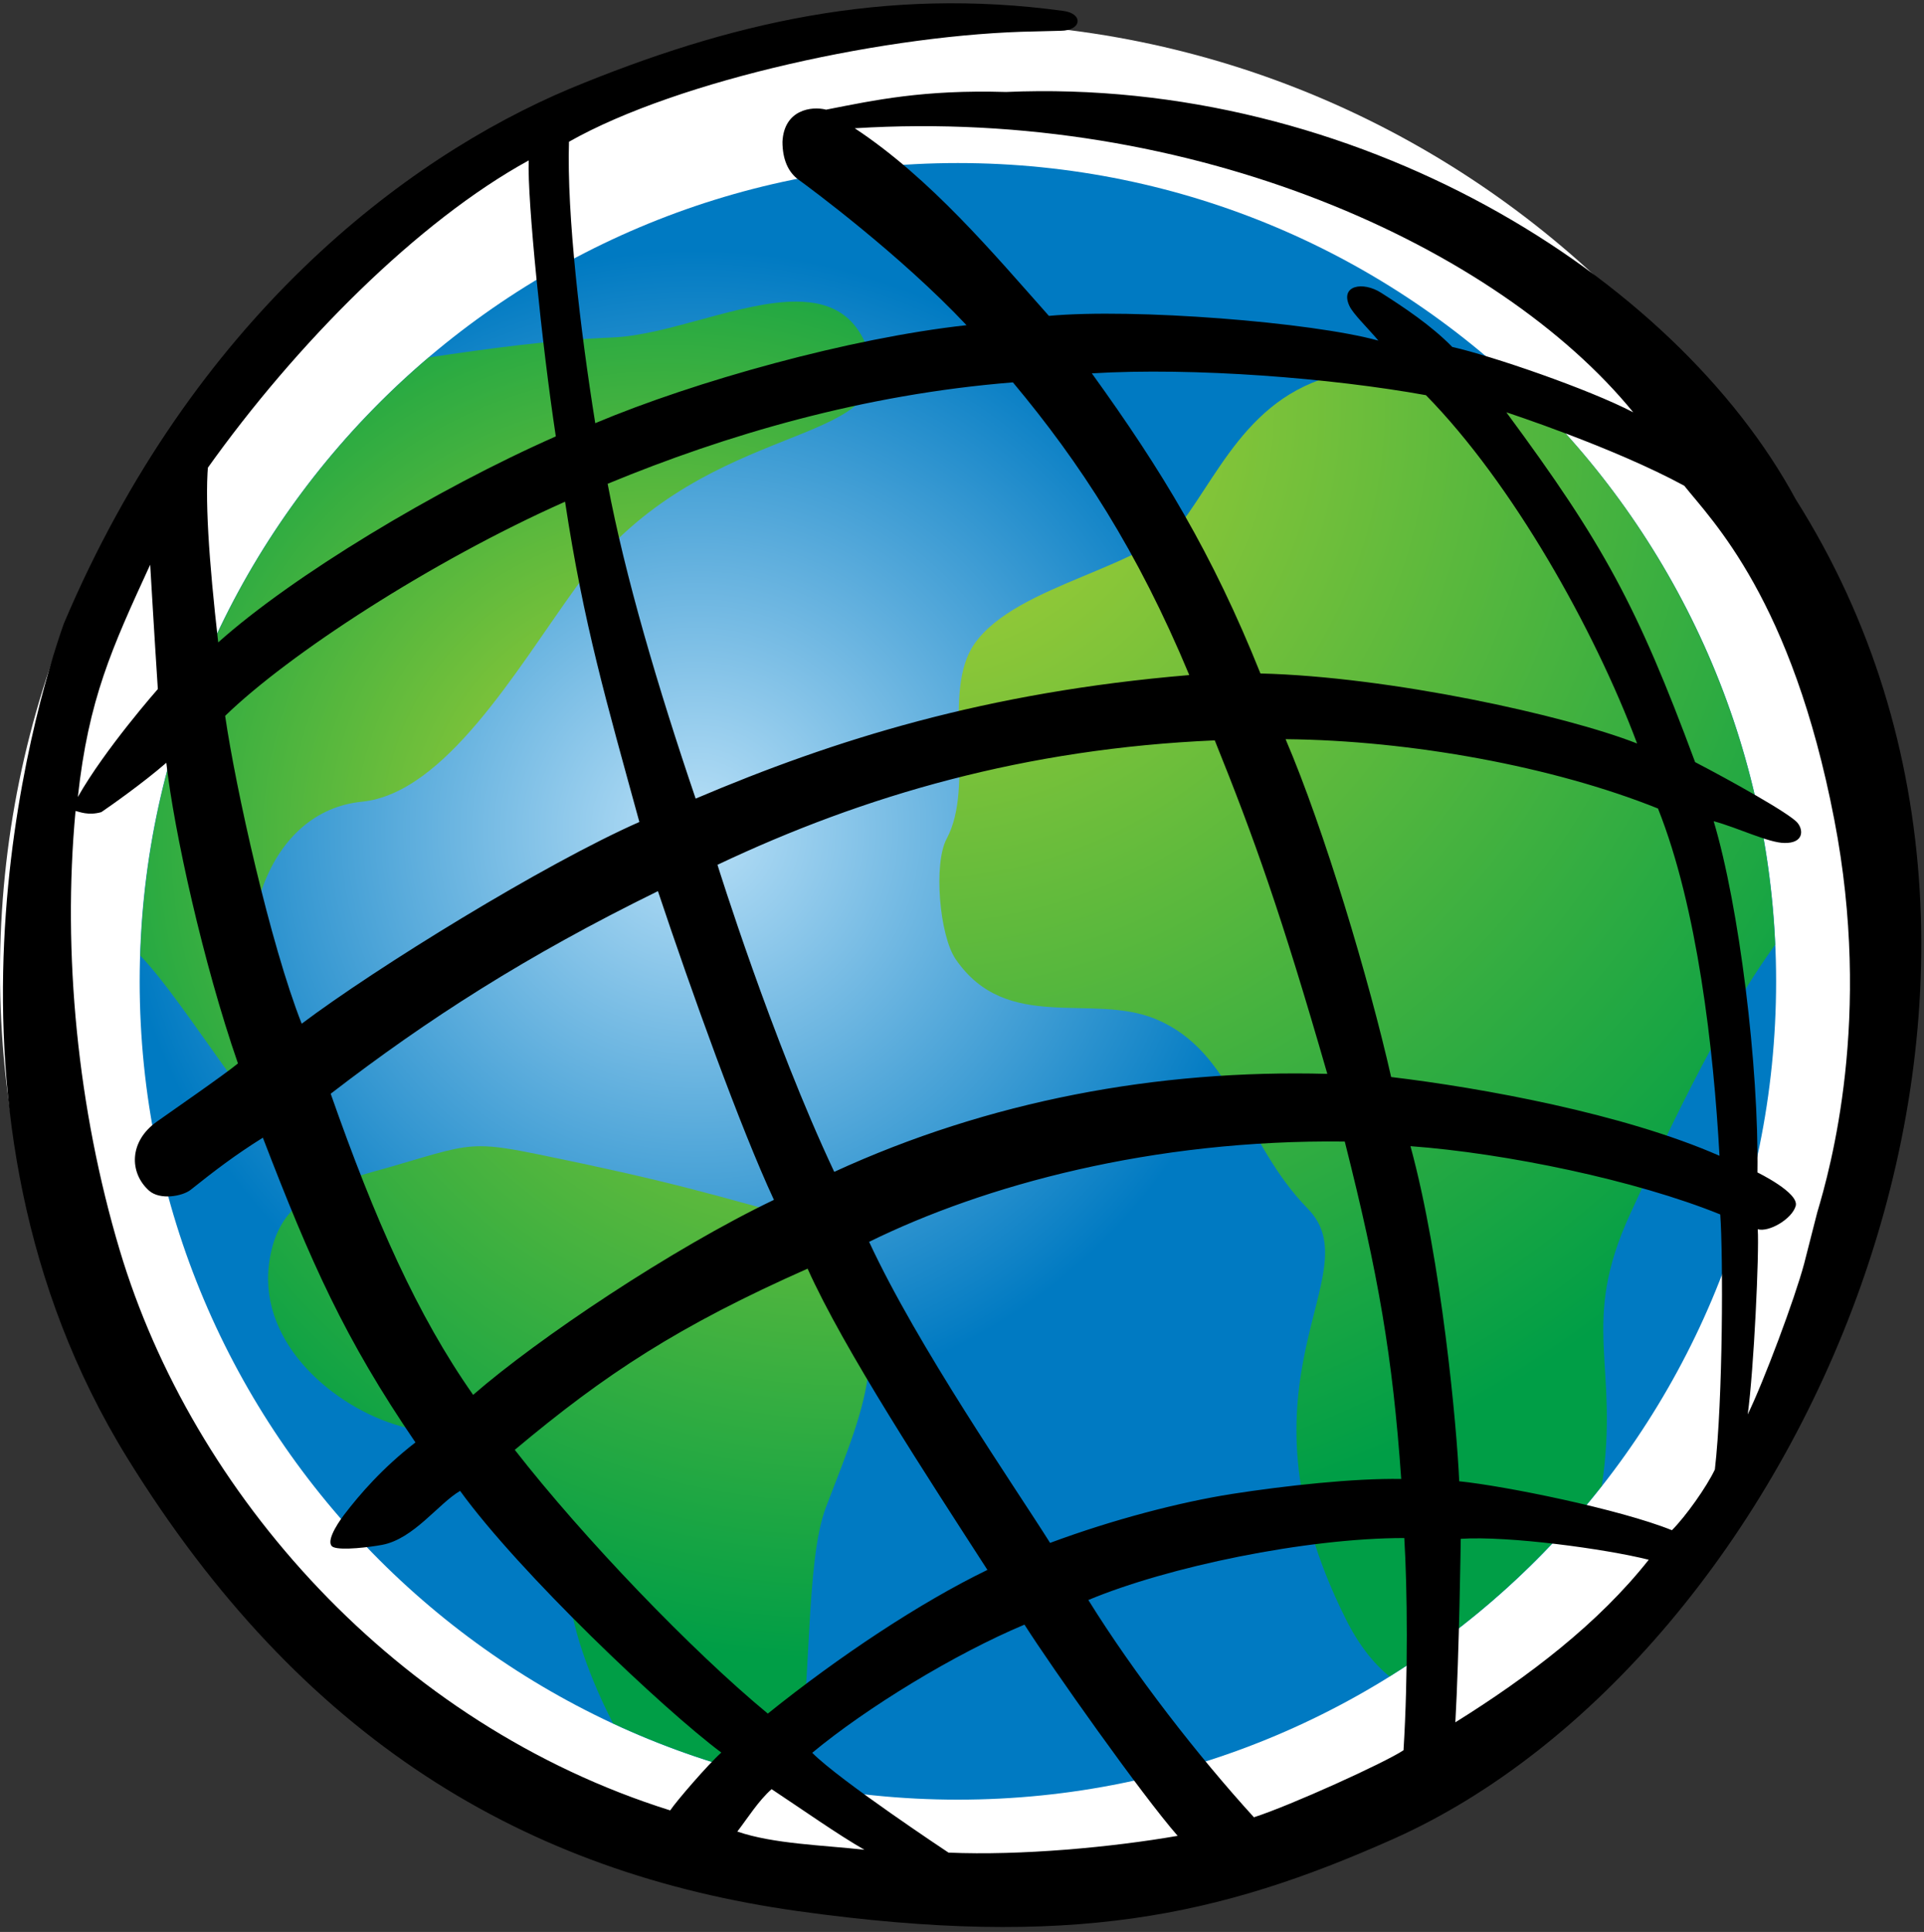<svg width="251" height="252" viewBox="0 0 251 252" fill="none" xmlns="http://www.w3.org/2000/svg">
<rect x="0" y="0" width="251" height="252" fill="#333333" stroke="none"/>
<path d="M247.709 126.809C247.709 195.198 192.263 250.66 123.851 250.66C55.454 250.66 0 195.198 0 126.809C0 58.397 55.454 2.951 123.851 2.951C192.263 2.951 247.709 58.397 247.709 126.809" fill="white"/>
<path d="M18.222 128.004C18.222 186.955 66.025 234.742 124.96 234.742C183.911 234.742 231.706 186.955 231.706 128.004C231.706 69.061 183.911 21.267 124.96 21.267C66.025 21.267 18.222 69.061 18.222 128.004" fill="url(#paint0_radial)"/>
<path d="M79.904 44.019C71.672 44.359 63.789 45.458 55.929 46.626C33.664 65.534 19.274 93.384 18.307 124.647C24.597 131.269 32.906 146.262 42.491 154.927C43.76 154.362 45.137 153.882 46.607 153.434C41.903 147.972 35.327 140.731 34.337 137.396C29.494 121.065 35.103 105.778 47.218 104.571C58.08 103.48 67.402 87.319 75.061 76.72C90.812 54.927 115.019 58.563 113.804 47.655C112.412 41.28 108.636 39.339 103.832 39.339C96.606 39.333 87.075 43.74 79.904 44.019" fill="url(#paint1_radial)"/>
<path d="M51.179 152.134C49.601 152.583 48.069 153 46.607 153.434C45.291 153.79 44.27 154.308 42.491 154.927C38.576 156.675 35.737 159.352 35.072 165.069C33.88 175.443 43.744 183.582 52.053 185.965C62.598 188.982 63.48 185.454 69.011 192.928C72.871 198.15 73.622 207.843 75.595 214.218C76.701 217.784 78.194 221.328 79.981 224.801C87.516 228.306 95.508 230.975 103.871 232.646C105.944 220.353 105.008 203.758 107.754 196.587C113.394 181.903 116.574 175.428 108.969 160.273C92.197 155.538 87.114 154.037 70.218 150.571C66.775 149.867 64.624 149.511 62.69 149.511C59.689 149.511 57.213 150.37 51.179 152.134" fill="url(#paint2_radial)"/>
<path d="M154.977 67.034C150.033 74.098 132.689 76.032 127.126 83.977C122.794 90.182 127.274 102.374 123.498 109.406C121.757 112.648 122.562 122.055 124.682 125.127C131.358 134.843 142.46 129.443 150.807 132.94C160.996 137.195 162.164 149.009 170.612 157.658C179.076 166.315 159.812 179.652 175.54 211.123C177.219 214.504 179.176 216.98 181.273 218.674C191.91 212.06 201.271 203.627 208.969 193.81C211.352 177.911 205.983 172.829 212.698 158.277C216.837 149.303 223.931 133.768 231.582 123.231C230.282 93.756 217.045 67.39 196.575 48.854C194.657 49.388 192.212 49.481 188.878 48.879C186.015 48.345 183.439 48.121 181.103 48.121C165.313 48.121 160.609 58.99 154.977 67.036" fill="url(#paint3_radial)"/>
<path d="M112.769 241.279C109.234 239.252 104.801 236.111 100.662 233.372C98.944 234.889 97.559 237.117 96.19 238.904C100.933 240.528 107.323 240.668 112.769 241.279ZM94.101 228.599C86.528 222.951 67.79 205.181 60.023 194.466C57.168 196.145 53.989 200.717 49.857 201.506C48.233 201.808 44.581 202.257 43.498 201.808C42.423 201.36 43.746 199.077 44.914 197.553C46.933 194.915 49.881 191.488 54.197 188.146C44.96 174.607 40.574 164.72 34.292 148.397C30.664 150.664 28.026 152.683 24.861 155.205C23.794 156.04 20.862 156.574 19.438 155.298C16.854 152.977 16.816 148.9 20.444 146.316C21.937 145.248 29.317 140.15 31.043 138.711C26.502 125.621 22.703 108.416 21.697 99.496C18.672 102.126 14.417 105.12 13.218 105.932C11.501 106.42 10.348 105.87 9.853 105.785C8.128 124.298 10.116 144.683 15.624 163.088C25.086 194.737 51.621 224.916 87.433 236.142C88.268 234.896 92.384 230.131 94.101 228.599V228.599ZM20.591 89.879C20.142 83.032 19.593 73.656 19.593 73.656C14.564 84.595 11.555 91.186 10.155 103.959C13.675 97.724 20.591 89.879 20.591 89.879V89.879ZM74.327 11.572C95.13 2.961 115.376 -1.765 138.755 1.43C141.355 1.786 141.138 3.99 138.377 4.014L135.081 4.099C116.251 4.393 88.555 10.373 74.227 18.489C73.926 28.043 75.736 43.229 77.654 55.197C90.674 49.72 110.804 44.096 126.091 42.417C117.411 33.195 105.606 24.469 104.198 23.455C102.782 22.442 102.078 20.717 102.078 18.489C102.279 14.326 105.853 13.808 107.772 14.303C114.131 13.058 120.459 11.681 131.236 11.998C176.78 10.01 218.393 35.772 234.276 65.146C274.512 128.777 234.288 216.561 181.607 239.941C159.079 249.944 139.754 254.253 104.136 249.286C68.448 244.304 39.274 226.859 16.615 190.188C-11.298 145.001 4.415 92.355 8.337 81.315C25.14 41.69 52.681 20.693 74.328 11.572L74.327 11.572ZM27.244 59.723C26.634 64.489 27.269 73.285 28.467 83.791C38.153 75.126 56.867 63.823 72.51 56.923C70.699 45.001 68.773 25.985 68.974 20.925C54.507 28.863 38.624 44.823 26.989 61.185L27.244 59.723ZM29.372 93.376C30.741 102.822 35.275 123.192 39.359 133.528C49.053 126.232 70.993 112.694 83.41 107.216C79.07 91.396 76.146 81.408 73.716 65.44C56.163 73.246 37.603 85.377 29.372 93.376V93.376ZM43.142 142.664C48.898 159.081 54.461 171.606 61.725 181.941C70.22 174.553 87.642 162.887 100.964 156.504C96.577 147.074 90.241 129.443 85.832 116.237C68.672 124.662 55.861 132.87 43.142 142.664ZM67.156 189.113C76.184 200.694 90.326 215.393 100.167 223.516C109.481 216.028 120.034 209.034 128.815 204.771C121.241 193.028 110.046 175.969 105.358 165.479C88.555 172.929 79.016 179.172 67.156 189.113V189.113ZM105.961 228.63C109.543 232.251 123.739 241.65 123.739 241.65C133.186 242.06 145.115 240.946 153.633 239.461C148.937 234.1 137.208 217.498 133.65 211.912C124.567 215.718 113.071 222.727 105.961 228.63V228.63ZM163.582 237.04C168.37 235.5 180.563 229.969 183.1 228.298C183.704 218.465 183.603 207.301 183.201 200.617C170.382 200.617 152.325 204.369 141.982 208.701C147.985 218.364 156.263 229.009 163.582 237.04H163.582ZM189.862 224.654C199.486 218.65 208.53 211.75 215.09 203.448C209.443 202.033 196.825 200.315 190.566 200.718C190.566 200.718 190.365 215.718 189.862 224.654V224.654ZM218.115 199.596C219.933 197.778 222.656 193.925 223.716 191.681C224.776 182.56 224.807 163.862 224.42 158.408C213.419 153.944 196.422 150.416 184.006 149.503C188.044 164.318 190.063 186.111 190.365 193.213C196.322 193.817 211.354 196.865 218.115 199.596ZM234.261 157.309C233.758 159.034 230.725 160.767 229.31 160.334C229.518 163.398 228.806 178.623 228.002 184.494C230.114 180.154 234.152 169.378 235.367 164.821L237.077 158.129C238.779 152.435 244.295 132.777 239.297 106.915C233.758 78.182 223.36 67.924 219.724 63.359C210.487 58.338 196.515 53.782 196.515 53.782C209.18 70.925 213.566 78.994 221.14 99.41C225.534 101.693 233.503 106.11 234.493 107.325C235.297 108.276 235.305 109.994 232.806 109.955C230.725 109.943 226.687 107.951 223.561 107.116C226.888 118.241 229.464 139.013 229.271 152.93C229.271 152.93 234.764 155.592 234.261 157.309V157.309ZM213.071 53.782C195.51 32.275 155.76 13.978 111.509 16.732C121.396 23.254 129.627 33.095 136.837 41.202C147.885 40.189 171.094 42.015 179.82 44.428C178.335 42.672 176.509 40.932 176.037 39.895C174.799 37.234 177.778 36.661 180.168 38.185C183.201 40.119 186.69 42.432 189.46 45.256C194.589 46.409 207.215 50.734 213.071 53.782V53.782ZM224.32 150.756C223.561 136.885 221.442 118.357 216.297 105.46C202.673 99.991 184.06 96.571 167.713 96.416C172.757 108.176 178.621 127.834 181.484 140.483C193.289 141.898 211.756 145.24 224.32 150.756ZM186.025 51.546C173.716 49.318 155.76 47.894 142.438 48.699C151.521 61.278 158.182 72.233 164.433 87.845C181.283 88.262 204.182 93.291 213.574 96.981C207.973 82.042 197.328 63.073 186.025 51.546V51.546ZM108.832 152.853C128.915 143.623 150.964 139.469 173.159 140.073C167.102 119.084 163.628 109.344 158.476 96.571C133.812 97.639 112.77 103.72 93.599 112.802C93.599 112.802 100.662 135.508 108.832 152.853ZM175.434 148.9C150.306 148.598 128.374 154.609 113.381 161.982C119.732 175.667 132.296 193.786 136.992 201.251C145.162 198.211 153.942 195.929 160.75 194.861C167.566 193.801 176.641 192.803 182.799 192.912C181.685 176.983 179.82 166.237 175.434 148.9ZM90.752 104.168C108.917 96.455 128.606 90.282 155.149 88.053C148.388 71.831 140.922 60.373 132.141 49.875C112.576 51.445 94.713 56.721 79.271 63.104C81.538 75.126 85.832 89.67 90.752 104.168" fill="black"/>
<defs>
<radialGradient id="paint0_radial" cx="0" cy="0" r="1" gradientUnits="userSpaceOnUse" gradientTransform="translate(90.799 108.204) scale(75.696)">
<stop stop-color="#B9E0F7"/>
<stop offset="1" stop-color="#007AC2"/>
</radialGradient>
<radialGradient id="paint1_radial" cx="0" cy="0" r="1" gradientUnits="userSpaceOnUse" gradientTransform="translate(86.588 109.258) scale(92.866)">
<stop stop-color="#B2D234"/>
<stop offset="0.961" stop-color="#009E46"/>
<stop offset="1" stop-color="#009E46"/>
</radialGradient>
<radialGradient id="paint2_radial" cx="0" cy="0" r="1" gradientUnits="userSpaceOnUse" gradientTransform="translate(110.061 103.195) scale(118.032)">
<stop stop-color="#B2D234"/>
<stop offset="0.961" stop-color="#009E46"/>
<stop offset="1" stop-color="#009E46"/>
</radialGradient>
<radialGradient id="paint3_radial" cx="0" cy="0" r="1" gradientUnits="userSpaceOnUse" gradientTransform="translate(118.715 52.83) scale(156.016)">
<stop stop-color="#B2D234"/>
<stop offset="0.961" stop-color="#009E46"/>
<stop offset="1" stop-color="#009E46"/>
</radialGradient>
</defs>
</svg>
